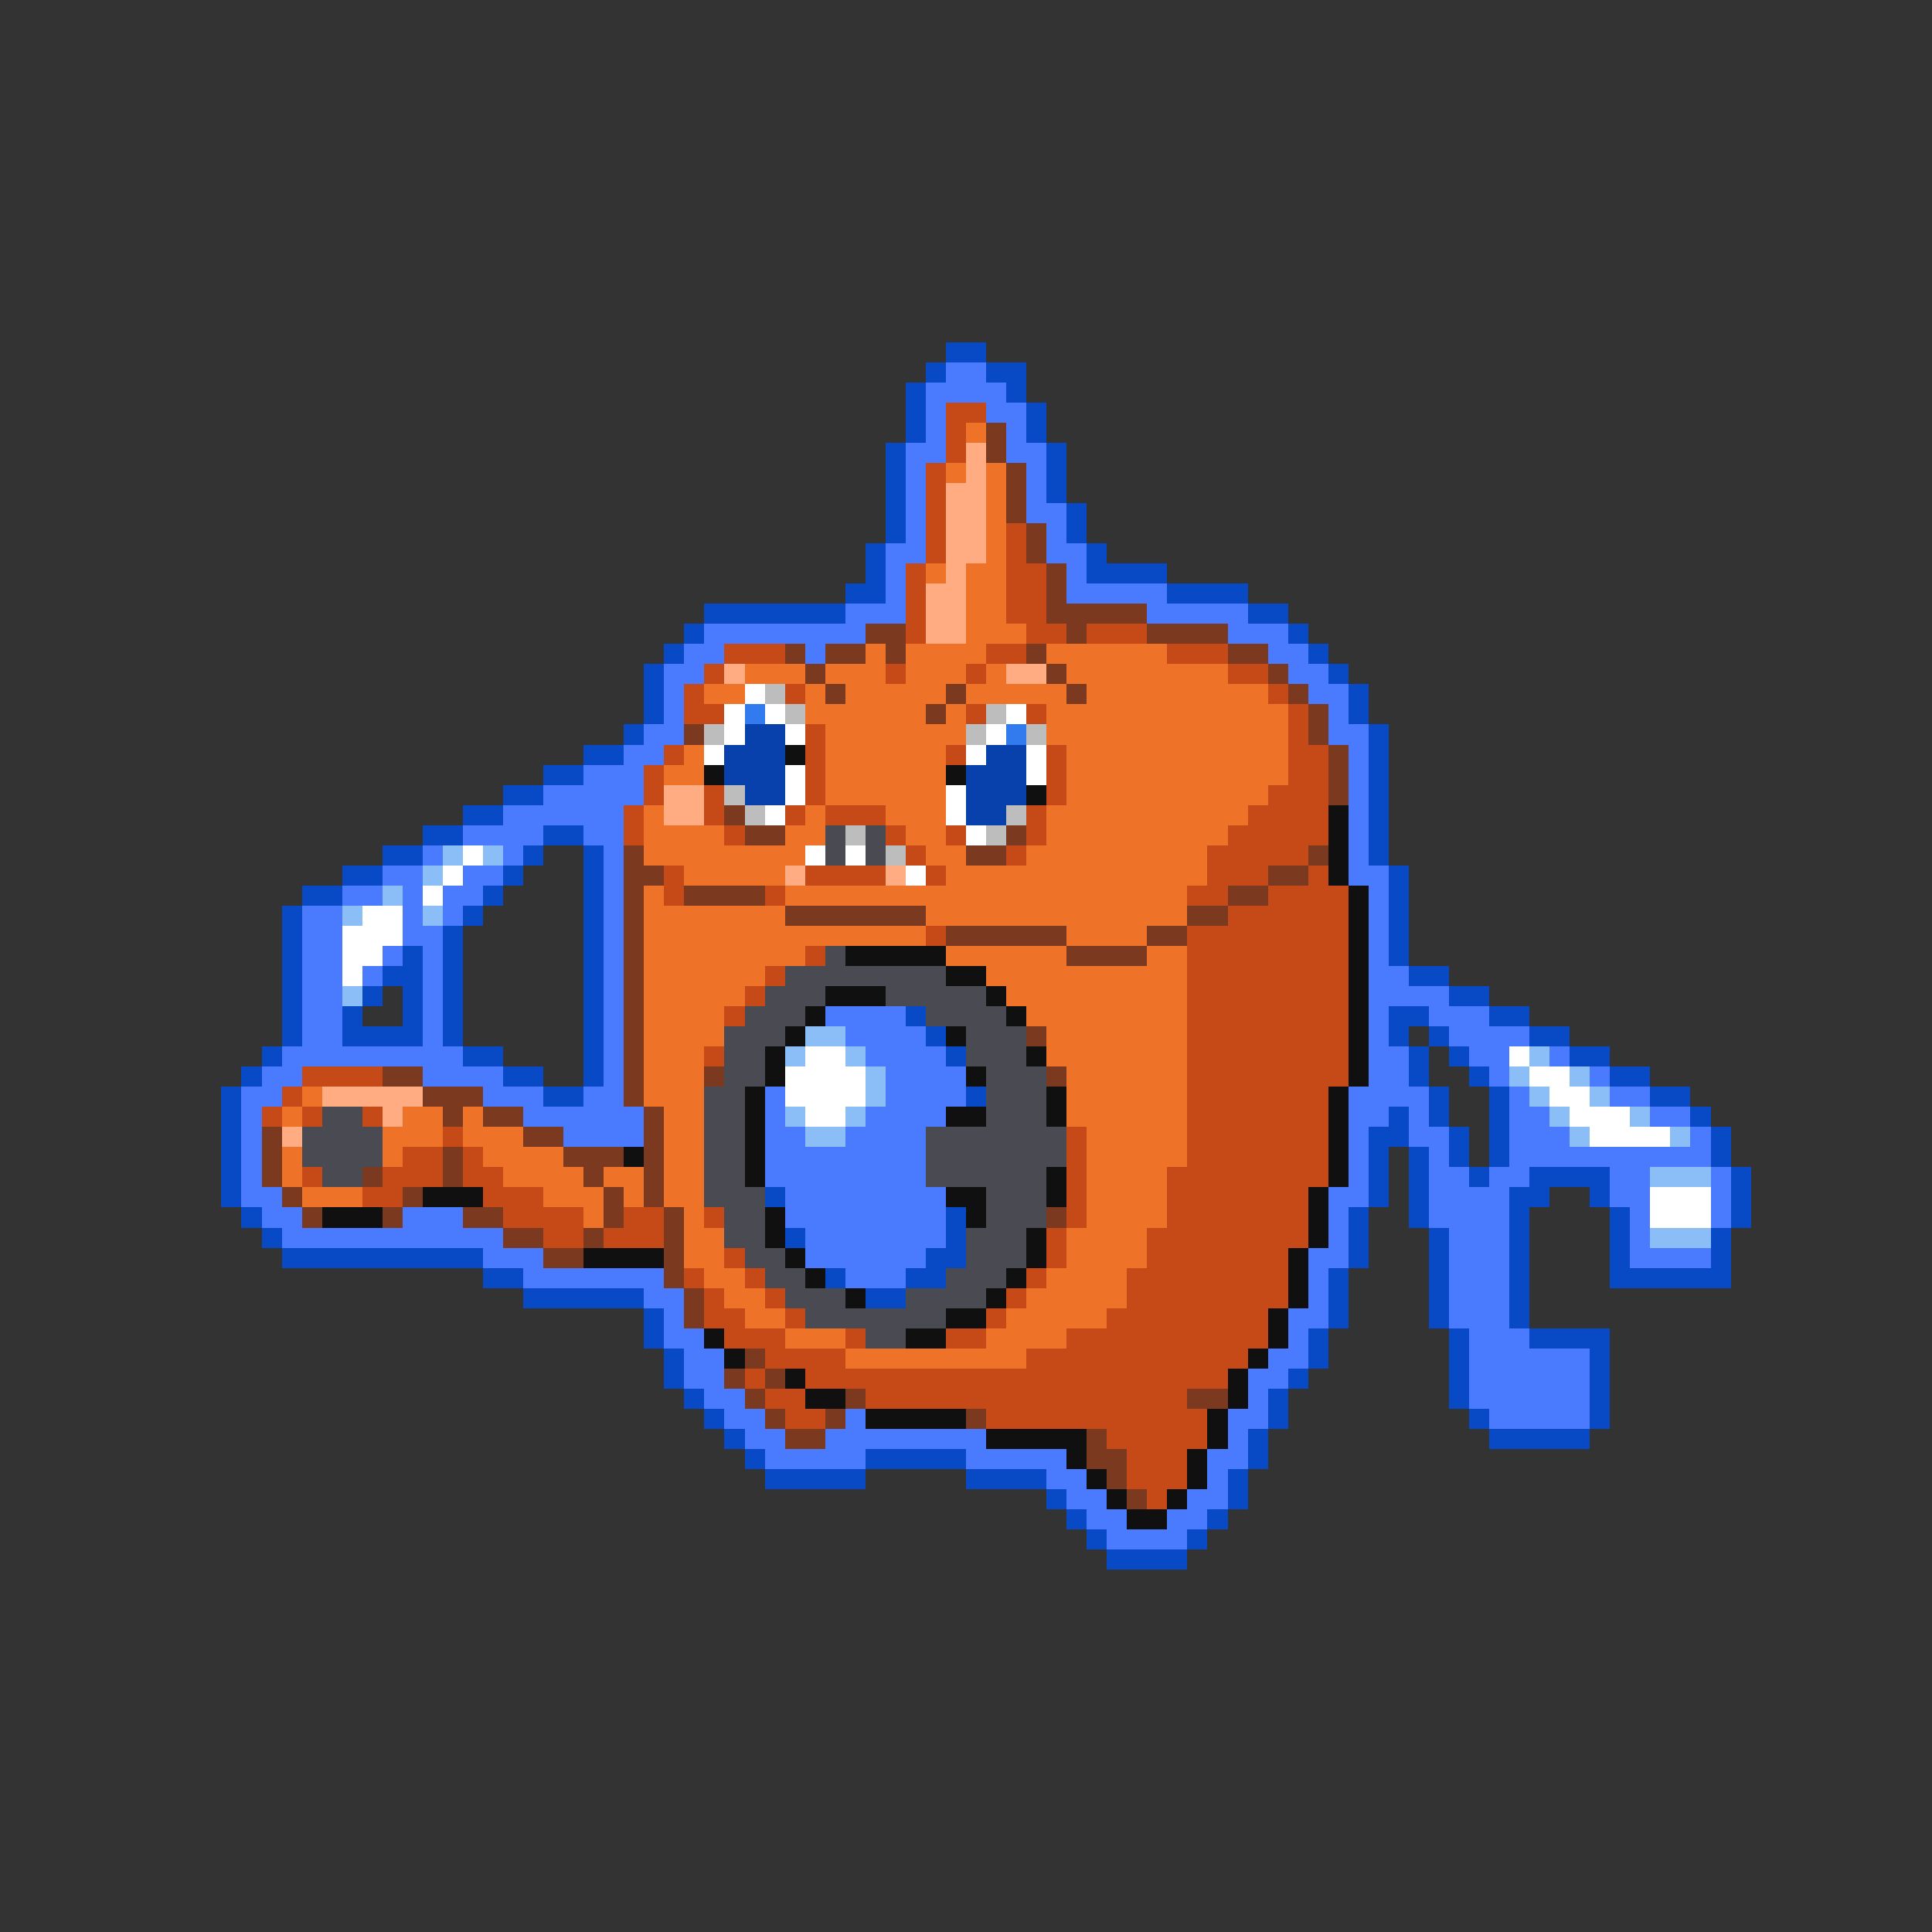 <svg xmlns="http://www.w3.org/2000/svg" viewBox="0 -0.5 96 96" shape-rendering="crispEdges">
<rect x="0" y="-0.5" width="96" height="96" fill="#333333" stroke="none"/>
<path stroke="#084ac5" d="M47 17h2M46 18h1M49 18h2M45 19h1M50 19h1M45 20h1M51 20h1M45 21h1M51 21h1M44 22h1M52 22h1M44 23h1M52 23h1M44 24h1M52 24h1M44 25h1M53 25h1M44 26h1M53 26h1M43 27h1M54 27h1M43 28h1M54 28h4M42 29h2M58 29h4M35 30h7M62 30h2M34 31h1M64 31h1M33 32h1M65 32h1M32 33h1M66 33h1M32 34h1M67 34h1M32 35h1M67 35h1M31 36h1M68 36h1M29 37h2M68 37h1M27 38h2M68 38h1M25 39h2M68 39h1M23 40h2M68 40h1M21 41h2M27 41h2M68 41h1M19 42h2M26 42h1M29 42h1M68 42h1M17 43h2M25 43h1M29 43h1M69 43h1M15 44h2M24 44h1M29 44h1M69 44h1M14 45h1M23 45h1M29 45h1M69 45h1M14 46h1M22 46h1M29 46h1M69 46h1M14 47h1M20 47h1M22 47h1M29 47h1M69 47h1M14 48h1M19 48h2M22 48h1M29 48h1M70 48h2M14 49h1M18 49h1M20 49h1M22 49h1M29 49h1M72 49h2M14 50h1M17 50h1M20 50h1M22 50h1M29 50h1M45 50h1M69 50h2M74 50h2M14 51h1M17 51h4M22 51h1M29 51h1M46 51h1M69 51h1M71 51h1M76 51h2M13 52h1M23 52h2M29 52h1M47 52h1M70 52h1M72 52h1M78 52h2M12 53h1M25 53h2M29 53h1M70 53h1M73 53h1M80 53h2M11 54h1M27 54h2M48 54h1M71 54h1M74 54h1M82 54h2M11 55h1M69 55h1M71 55h1M74 55h1M84 55h1M11 56h1M68 56h2M72 56h1M74 56h1M85 56h1M11 57h1M68 57h1M70 57h1M72 57h1M74 57h1M85 57h1M11 58h1M68 58h1M70 58h1M73 58h1M76 58h4M86 58h1M11 59h1M38 59h1M68 59h1M70 59h1M75 59h2M79 59h1M86 59h1M12 60h1M47 60h1M67 60h1M70 60h1M75 60h1M80 60h1M86 60h1M13 61h1M39 61h1M47 61h1M67 61h1M71 61h1M75 61h1M80 61h1M85 61h1M14 62h10M46 62h2M67 62h1M71 62h1M75 62h1M80 62h1M85 62h1M24 63h2M41 63h1M45 63h2M66 63h1M71 63h1M75 63h1M80 63h6M26 64h6M43 64h2M66 64h1M71 64h1M75 64h1M32 65h1M66 65h1M71 65h1M75 65h1M32 66h1M65 66h1M72 66h1M76 66h4M33 67h1M65 67h1M72 67h1M79 67h1M33 68h1M64 68h1M72 68h1M79 68h1M34 69h1M63 69h1M72 69h1M79 69h1M35 70h1M63 70h1M73 70h1M79 70h1M36 71h1M62 71h1M74 71h5M37 72h1M43 72h5M62 72h1M38 73h5M48 73h4M61 73h1M52 74h1M61 74h1M53 75h1M60 75h1M54 76h1M59 76h1M55 77h4" />
<path stroke="#4a7bff" d="M47 18h2M46 19h4M46 20h1M49 20h2M46 21h1M50 21h1M45 22h2M50 22h2M45 23h1M51 23h1M45 24h1M51 24h1M45 25h1M51 25h2M45 26h1M52 26h1M44 27h2M52 27h2M44 28h1M53 28h1M44 29h1M53 29h5M42 30h3M57 30h5M35 31h8M61 31h3M34 32h2M40 32h1M63 32h2M33 33h2M64 33h2M33 34h1M65 34h2M33 35h1M66 35h1M32 36h2M66 36h2M31 37h2M67 37h1M29 38h3M67 38h1M27 39h5M67 39h1M25 40h6M67 40h1M23 41h4M29 41h2M67 41h1M21 42h1M25 42h1M30 42h1M67 42h1M19 43h2M23 43h2M30 43h1M67 43h2M17 44h2M20 44h1M22 44h2M30 44h1M68 44h1M15 45h2M20 45h1M22 45h1M30 45h1M68 45h1M15 46h2M20 46h2M30 46h1M68 46h1M15 47h2M19 47h1M21 47h1M30 47h1M68 47h1M15 48h2M18 48h1M21 48h1M30 48h1M68 48h2M15 49h2M21 49h1M30 49h1M68 49h4M15 50h2M21 50h1M30 50h1M41 50h4M68 50h1M71 50h3M15 51h2M21 51h1M30 51h1M42 51h4M68 51h1M72 51h4M14 52h9M30 52h1M43 52h4M68 52h2M73 52h2M77 52h1M13 53h2M21 53h4M30 53h1M44 53h4M68 53h2M74 53h1M79 53h1M12 54h2M24 54h3M29 54h2M38 54h1M44 54h4M67 54h4M75 54h1M80 54h2M12 55h1M26 55h6M38 55h1M43 55h4M67 55h2M70 55h1M75 55h2M82 55h2M12 56h1M28 56h4M38 56h2M42 56h4M67 56h1M70 56h2M75 56h3M84 56h1M12 57h1M38 57h8M67 57h1M71 57h1M75 57h10M12 58h1M38 58h8M67 58h1M71 58h2M74 58h2M80 58h2M85 58h1M12 59h2M39 59h8M66 59h2M71 59h4M80 59h2M85 59h1M13 60h2M20 60h3M39 60h8M66 60h1M71 60h4M81 60h1M85 60h1M14 61h11M40 61h7M66 61h1M72 61h3M81 61h1M24 62h3M40 62h6M65 62h2M72 62h3M81 62h4M26 63h7M42 63h3M65 63h1M72 63h3M32 64h2M65 64h1M72 64h3M33 65h1M64 65h2M72 65h3M33 66h2M64 66h1M73 66h3M34 67h2M63 67h2M73 67h6M34 68h2M62 68h2M73 68h6M35 69h2M62 69h1M73 69h6M36 70h2M42 70h1M61 70h2M74 70h5M37 71h2M41 71h8M61 71h1M38 72h5M48 72h5M60 72h2M52 73h2M60 73h1M53 74h2M59 74h2M54 75h2M58 75h2M55 76h4" />
<path stroke="#c54a18" d="M47 20h2M47 21h1M47 22h1M46 23h1M46 24h1M46 25h1M46 26h1M50 26h1M46 27h1M50 27h1M45 28h1M50 28h2M45 29h1M50 29h2M45 30h1M50 30h2M45 31h1M51 31h2M54 31h3M36 32h3M49 32h2M58 32h3M35 33h1M44 33h1M48 33h1M61 33h2M34 34h1M39 34h1M63 34h1M34 35h2M48 35h1M51 35h1M64 35h1M40 36h1M64 36h1M33 37h1M40 37h1M47 37h1M52 37h1M64 37h2M32 38h1M40 38h1M52 38h1M64 38h2M32 39h1M35 39h1M40 39h1M52 39h1M63 39h3M31 40h1M35 40h1M39 40h1M41 40h3M51 40h1M62 40h4M31 41h1M36 41h1M44 41h1M47 41h1M51 41h1M61 41h5M45 42h1M50 42h1M60 42h5M33 43h1M40 43h4M46 43h1M60 43h3M65 43h1M33 44h1M38 44h1M59 44h2M63 44h4M61 45h6M46 46h1M59 46h8M40 47h1M59 47h8M38 48h1M59 48h8M37 49h1M59 49h8M36 50h1M59 50h8M59 51h8M35 52h1M59 52h8M15 53h4M59 53h8M14 54h1M59 54h7M13 55h1M15 55h1M18 55h1M59 55h7M22 56h1M53 56h1M59 56h7M20 57h2M23 57h1M53 57h1M59 57h7M15 58h1M19 58h3M23 58h2M53 58h1M58 58h8M18 59h2M24 59h3M53 59h1M58 59h7M25 60h4M31 60h2M35 60h1M53 60h1M58 60h7M27 61h2M30 61h3M52 61h1M57 61h8M36 62h1M52 62h1M57 62h7M34 63h1M37 63h1M51 63h1M56 63h8M35 64h1M38 64h1M50 64h1M56 64h8M35 65h2M39 65h1M49 65h1M55 65h8M36 66h3M42 66h1M47 66h2M53 66h10M38 67h4M51 67h11M37 68h1M40 68h21M38 69h2M43 69h16M39 70h2M49 70h11M55 71h5M56 72h3M56 73h3M57 74h1" />
<path stroke="#ee7329" d="M48 21h1M47 23h1M49 23h1M49 24h1M49 25h1M49 26h1M49 27h1M46 28h1M48 28h2M48 29h2M48 30h2M48 31h3M43 32h1M45 32h4M52 32h6M37 33h3M41 33h3M45 33h3M49 33h1M53 33h8M35 34h2M40 34h1M42 34h5M48 34h5M54 34h9M40 35h6M47 35h1M52 35h12M41 36h7M52 36h12M34 37h1M41 37h6M53 37h11M33 38h2M41 38h6M53 38h11M41 39h6M53 39h10M32 40h1M40 40h1M44 40h3M52 40h10M32 41h4M39 41h2M45 41h2M52 41h9M32 42h8M46 42h2M51 42h9M34 43h5M47 43h13M32 44h1M39 44h20M32 45h7M46 45h13M32 46h14M53 46h4M32 47h8M47 47h6M57 47h2M32 48h6M49 48h10M32 49h5M50 49h9M32 50h4M51 50h8M32 51h4M52 51h7M32 52h3M52 52h7M32 53h3M53 53h6M15 54h1M32 54h3M53 54h6M14 55h1M20 55h2M23 55h1M33 55h2M53 55h6M19 56h3M23 56h3M33 56h2M54 56h5M14 57h1M19 57h1M24 57h4M33 57h2M54 57h5M14 58h1M25 58h4M30 58h2M33 58h2M54 58h4M15 59h3M27 59h3M31 59h1M33 59h2M54 59h4M29 60h1M34 60h1M54 60h4M34 61h2M53 61h4M34 62h2M53 62h4M35 63h2M52 63h4M36 64h2M51 64h5M37 65h2M50 65h5M39 66h3M49 66h4M42 67h9" />
<path stroke="#7b3920" d="M49 21h1M49 22h1M50 23h1M50 24h1M50 25h1M51 26h1M51 27h1M52 28h1M52 29h1M52 30h5M43 31h2M53 31h1M57 31h4M39 32h1M41 32h2M44 32h1M51 32h1M61 32h2M40 33h1M52 33h1M63 33h1M41 34h1M47 34h1M53 34h1M64 34h1M46 35h1M65 35h1M34 36h1M65 36h1M66 37h1M66 38h1M66 39h1M36 40h1M37 41h2M50 41h1M31 42h1M48 42h2M65 42h1M31 43h2M63 43h2M31 44h1M34 44h4M61 44h2M31 45h1M39 45h7M59 45h2M31 46h1M47 46h6M57 46h2M31 47h1M53 47h4M31 48h1M31 49h1M31 50h1M31 51h1M51 51h1M31 52h1M19 53h2M31 53h1M35 53h1M52 53h1M21 54h3M31 54h1M22 55h1M24 55h2M32 55h1M13 56h1M26 56h2M32 56h1M13 57h1M22 57h1M28 57h3M32 57h1M13 58h1M18 58h1M22 58h1M29 58h1M32 58h1M14 59h1M20 59h1M30 59h1M32 59h1M15 60h1M19 60h1M23 60h2M30 60h1M33 60h1M52 60h1M25 61h2M29 61h1M33 61h1M27 62h2M33 62h1M33 63h1M34 64h1M34 65h1M37 67h1M36 68h1M38 68h1M37 69h1M42 69h1M59 69h2M38 70h1M41 70h1M48 70h1M39 71h2M54 71h1M54 72h2M55 73h1M56 74h1" />
<path stroke="#ffac83" d="M48 22h1M48 23h1M47 24h2M47 25h2M47 26h2M47 27h2M47 28h1M46 29h2M46 30h2M46 31h2M36 33h1M50 33h2M33 39h2M33 40h2M39 43h1M44 43h1M16 54h5M19 55h1M14 56h1" />
<path stroke="#ffffff" d="M37 34h1M36 35h1M38 35h1M50 35h1M36 36h1M39 36h1M49 36h1M35 37h1M48 37h1M51 37h1M39 38h1M51 38h1M39 39h1M47 39h1M38 40h1M47 40h1M48 41h1M23 42h1M40 42h1M42 42h1M22 43h1M45 43h1M21 44h1M18 45h2M17 46h3M17 47h2M17 48h1M40 52h2M75 52h1M39 53h4M76 53h2M39 54h4M77 54h2M40 55h2M78 55h3M79 56h4M82 59h3M82 60h3" />
<path stroke="#bdbdbd" d="M38 34h1M39 35h1M49 35h1M35 36h1M48 36h1M51 36h1M36 39h1M37 40h1M50 40h1M42 41h1M49 41h1M44 42h1" />
<path stroke="#317bee" d="M37 35h1M50 36h1" />
<path stroke="#0841ac" d="M37 36h2M36 37h3M49 37h2M36 38h3M48 38h3M37 39h2M48 39h3M48 40h2" />
<path stroke="#101010" d="M39 37h1M35 38h1M47 38h1M51 39h1M66 40h1M66 41h1M66 42h1M66 43h1M67 44h1M67 45h1M67 46h1M42 47h5M67 47h1M47 48h2M67 48h1M41 49h3M49 49h1M67 49h1M40 50h1M50 50h1M67 50h1M39 51h1M47 51h1M67 51h1M38 52h1M51 52h1M67 52h1M38 53h1M48 53h1M67 53h1M37 54h1M52 54h1M66 54h1M37 55h1M47 55h2M52 55h1M66 55h1M37 56h1M66 56h1M31 57h1M37 57h1M66 57h1M37 58h1M52 58h1M66 58h1M21 59h3M47 59h2M52 59h1M65 59h1M16 60h3M38 60h1M48 60h1M65 60h1M38 61h1M51 61h1M65 61h1M29 62h4M39 62h1M51 62h1M64 62h1M40 63h1M50 63h1M64 63h1M42 64h1M49 64h1M64 64h1M47 65h2M63 65h1M35 66h1M45 66h2M63 66h1M36 67h1M62 67h1M39 68h1M61 68h1M40 69h2M61 69h1M43 70h5M60 70h1M49 71h5M60 71h1M53 72h1M59 72h1M54 73h1M59 73h1M55 74h1M58 74h1M56 75h2" />
<path stroke="#4a4a52" d="M41 41h1M43 41h1M41 42h1M43 42h1M41 47h1M39 48h8M38 49h3M44 49h5M37 50h3M46 50h4M36 51h3M48 51h3M36 52h2M48 52h3M36 53h2M49 53h3M35 54h2M49 54h3M16 55h2M35 55h2M49 55h3M15 56h4M35 56h2M46 56h7M15 57h4M35 57h2M46 57h7M16 58h2M35 58h2M46 58h6M35 59h3M49 59h3M36 60h2M49 60h3M36 61h2M48 61h3M37 62h2M48 62h3M38 63h2M47 63h3M39 64h3M45 64h4M40 65h7M43 66h2" />
<path stroke="#8bbdf6" d="M22 42h1M24 42h1M21 43h1M19 44h1M17 45h1M21 45h1M17 49h1M40 51h2M39 52h1M42 52h1M76 52h1M43 53h1M75 53h1M78 53h1M43 54h1M76 54h1M79 54h1M39 55h1M42 55h1M77 55h1M81 55h1M40 56h2M78 56h1M83 56h1M82 58h3M82 61h3" />
</svg>